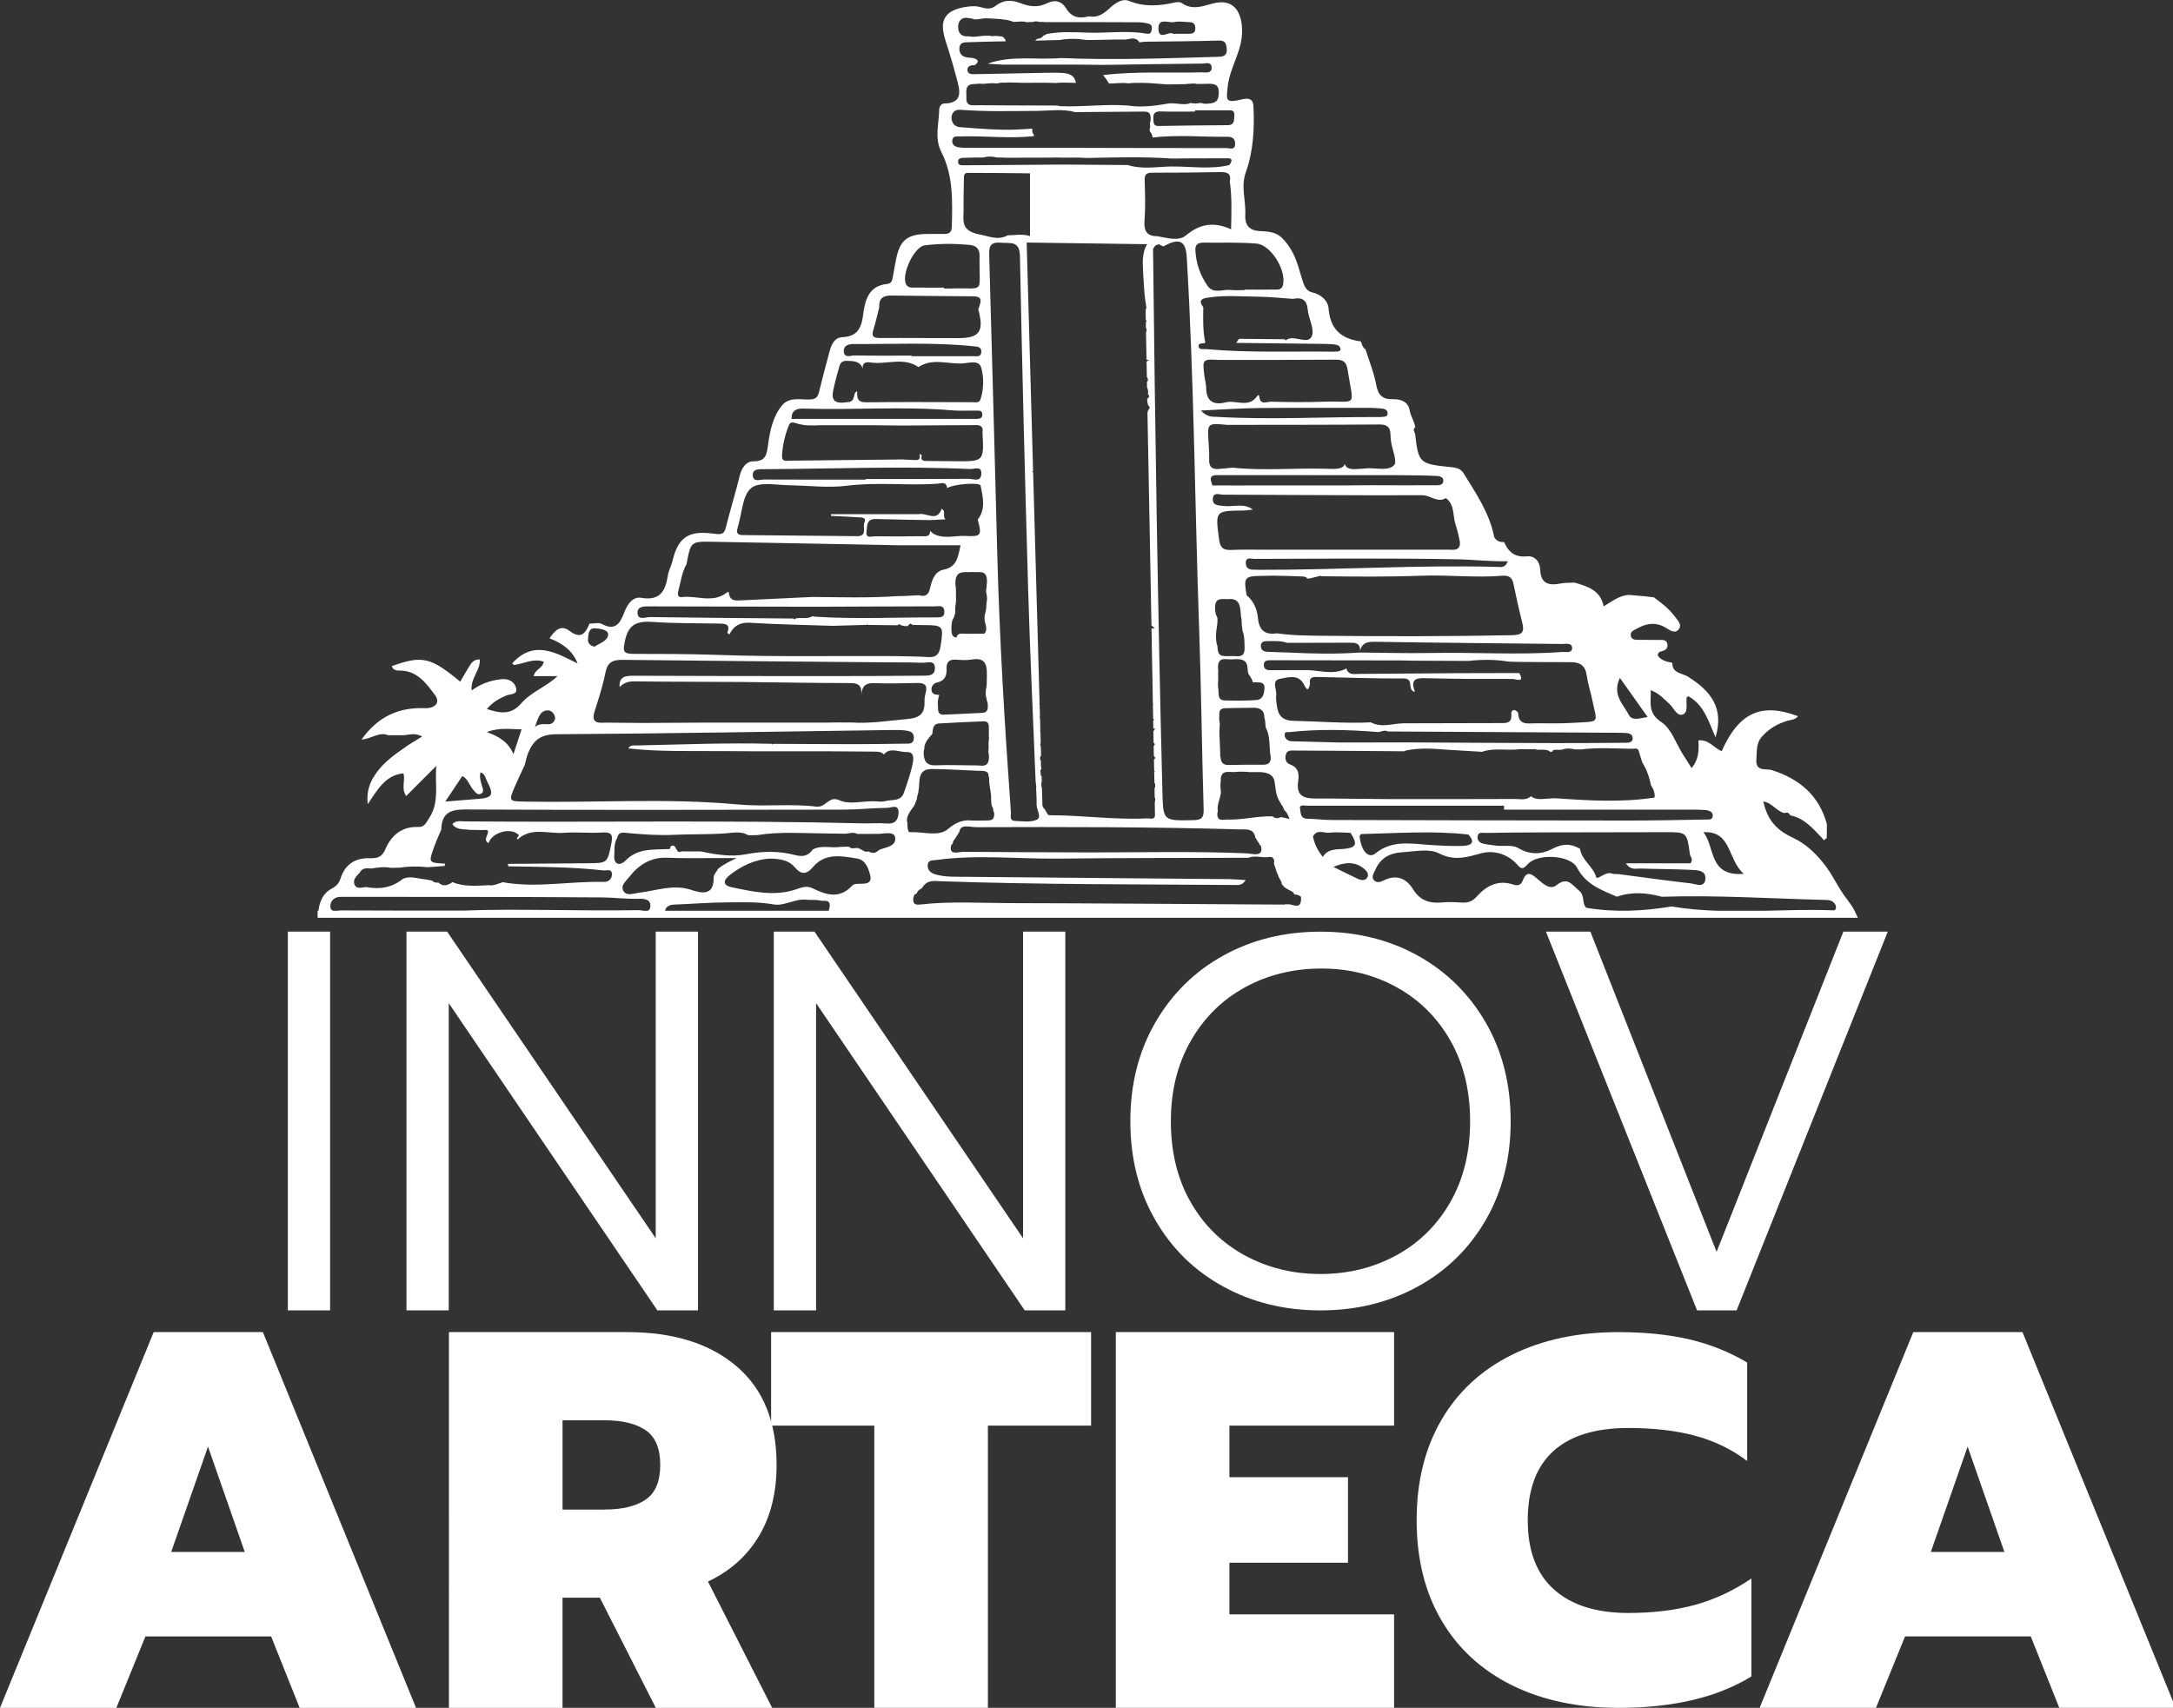 <?xml version="1.0" encoding="utf-8"?>
<!-- Generator: Adobe Illustrator 26.1.0, SVG Export Plug-In . SVG Version: 6.00 Build 0)  -->
<svg version="1.1" id="Capa_1" xmlns="http://www.w3.org/2000/svg" xmlns:xlink="http://www.w3.org/1999/xlink" x="0px" y="0px"
	 viewBox="0 0 595.28 467.85" style="enable-background:new 0 0 595.28 467.85;" xml:space="preserve">
<rect x="0" y="0" width="595.28" height="467.85" fill="#333333" stroke="none"/>
<style type="text/css">
	.st0{fill:#FFFFFF;}
</style>
<g>
	<g>
		<path class="st0" d="M78.85,255.21h11.58v103.75H78.85V255.21z"/>
		<path class="st0" d="M111.35,255.21h11.14l57.14,84.01v-84.01h11.58v103.75h-11.13l-57.15-84.16v84.16h-11.58V255.21z"/>
		<path class="st0" d="M211.98,255.21h11.14l57.14,84.01v-84.01h11.58v103.75h-11.13l-57.15-84.16v84.16h-11.58V255.21z"/>
		<path class="st0" d="M335.2,352.49c-7.92-4.31-14.16-10.41-18.72-18.29c-4.55-7.87-6.83-16.89-6.83-27.04s2.28-19.16,6.83-27.04
			c4.56-7.88,10.77-14,18.65-18.36c7.88-4.36,16.74-6.54,26.62-6.54c9.86,0,18.73,2.18,26.61,6.54
			c7.88,4.37,14.09,10.49,18.65,18.36c4.55,7.88,6.83,16.89,6.83,27.04s-2.28,19.17-6.83,27.04c-4.56,7.88-10.79,13.97-18.72,18.29
			c-7.92,4.32-16.77,6.48-26.54,6.48C351.97,358.97,343.12,356.81,335.2,352.49z M382.52,343.88c6.26-3.42,11.19-8.28,14.8-14.59
			c3.6-6.31,5.41-13.69,5.41-22.13c0-8.35-1.78-15.68-5.34-21.99c-3.56-6.31-8.45-11.19-14.66-14.66
			c-6.22-3.46-13.12-5.19-20.71-5.19c-7.68,0-14.66,1.71-20.92,5.12c-6.26,3.42-11.22,8.3-14.87,14.66
			c-3.65,6.36-5.48,13.71-5.48,22.06c0,8.44,1.8,15.82,5.41,22.13c3.6,6.31,8.54,11.17,14.8,14.59c6.26,3.41,13.19,5.12,20.78,5.12
			C369.33,349,376.25,347.29,382.52,343.88z"/>
		<path class="st0" d="M423.5,255.21h12.17l34.58,87.73l34.73-87.73h12.17l-41.41,103.75h-10.84L423.5,255.21z"/>
	</g>
	<g>
		<path class="st0" d="M42.1,364.92h29.92l41.95,102.94H82.09l-7.82-19.58H39.84l-7.97,19.58H0L42.1,364.92z M67.05,425.14
			l-10.07-28.86l-10.08,28.86H67.05z"/>
		<path class="st0" d="M122.98,364.92h48.86c12.63,0,22.61,3.12,29.92,9.35c7.32,6.23,10.98,15.24,10.98,27.03
			c0,7.66-1.63,14.19-4.89,19.58c-3.25,5.41-7.89,9.53-13.91,12.37l17.59,34.61h-31.87l-15.34-30.19h-10.22v30.19h-31.12V364.92z
			 M165.69,413.52c4.81,0,8.54-0.91,11.2-2.73c2.65-1.81,3.98-4.97,3.98-9.49c0-4.52-1.33-7.68-3.98-9.5
			c-2.66-1.81-6.39-2.72-11.2-2.72h-11.58v24.45H165.69z"/>
		<path class="st0" d="M239.51,390.54h-28.27v-25.62h87.66v25.62h-28.27v77.31h-31.12V390.54z"/>
		<path class="st0" d="M305.67,364.92h76.23v25.62h-45.11v14.13h32.48v23.42h-32.48v14.14h45.11v25.62h-76.23V364.92z"/>
		<path class="st0" d="M414.18,461.65c-8.36-4.15-14.8-10.08-19.32-17.8c-4.52-7.71-6.78-16.85-6.78-27.39
			c0-10.54,2.25-19.7,6.78-27.46c4.52-7.76,10.95-13.71,19.32-17.86c8.36-4.14,18.11-6.22,29.27-6.22c7.21,0,13.64,0.67,19.32,1.98
			c5.67,1.32,10.96,3.45,15.86,6.35v26.97c-4.23-3.19-8.99-5.5-14.27-6.92s-11.39-2.11-18.31-2.11c-9.03,0-15.89,2.11-20.54,6.35
			c-4.66,4.24-6.99,10.54-6.99,18.91c0,8.39,2.4,14.72,7.21,18.99c4.8,4.29,11.58,6.42,20.33,6.42c6.82,0,12.95-0.75,18.38-2.25
			c5.43-1.51,10.54-3.91,15.35-7.2v26.83c-9.33,5.75-21.43,8.61-36.33,8.61C432.3,467.85,422.54,465.79,414.18,461.65z"/>
		<path class="st0" d="M524.13,364.92h29.92L596,467.85h-31.87l-7.82-19.58h-34.43l-7.97,19.58h-31.87L524.13,364.92z
			 M549.09,425.14l-10.07-28.86l-10.08,28.86H549.09z"/>
	</g>
	<path class="st0" d="M508.69,250.88c-0.13-0.29-0.24-0.58-0.41-0.85c-0.11-0.16-0.14-0.34-0.18-0.53h-0.09
		c-0.13-0.26-0.24-0.54-0.39-0.78c-0.96-1.61-2.22-3-3.3-4.73c-1.41-2.26-2.62-4.65-4.22-6.78c-2.38-3.17-5.3-6.03-8.94-7.72
		c-4.77-2.21-7.03-5.08-8.1-9.93c2.4,0.35,3.62,2.69,5.79,3.18c0.72-0.29,1.25-0.11,1.56,0.62c3.8,0.72,6.14,3.51,8.62,6.09
		c0.2,0.24,0.4,0.47,0.6,0.71c0.27-0.2,0.53-0.4,0.8-0.6c0.01-1.02,0.02-2.03,0.03-3.05c0-0.26,0-0.52,0-0.77
		c-2.14-7.86-7.5-12.35-15.05-14.77c-1.55-0.5-4.54,0.57-4.26-2.94c0.17-2.15-0.12-4.34,1.44-6.15c1.89-2.18,4.26-3.58,7-4.41
		c1.02-0.31,2.21-0.25,2.96-1.28c-10.08-3.79-16.21-0.98-20.91,9.61c-2.11-0.97-3.62-3.28-6.36-2.98c0.14,2.64,0.14,5.22-1.88,7.58
		c-0.9-1.42-1.65-2.58-2.39-3.76c-1.9-3.01-3.14-7.01-5.84-8.79c-3.87-2.54-2.85-5.41-2.95-8.79c2.35,0.91,3.67,2.45,5.15,3.82
		c1.17,1.08,2.04,3.46,3.65,2.83c1.51-0.59,0.85-2.96,1.01-4.58c0.01-0.15,0.29-0.28,0.45-0.42c4.28,2.31,5.54,6.79,7.48,11.27
		c2.44-8.12-1.45-12.72-7.25-16.42c-1.61-1.24-4.61-0.87-4.59-3.99c-1.49-0.32-3.02-0.56-3.99-2.01c0.01-1.27,1.21-1.04,1.88-1.45
		c0.79-0.48,0.93-1.18,0.69-1.96c-0.22-0.72-0.89-0.84-1.55-0.85c-2.04-0.02-4.08,0.01-6.11-0.02c-0.88-0.01-1.98,0.06-2.26-1
		c-0.34-1.3,0.86-1.63,1.73-2.12c2.62-1.48,5.17-1.82,7.92-0.14c0.95,0.58,2.46,1.68,3.44,0.38c1.03-1.37-0.34-2.52-1.16-3.64
		c-1.54-2.08-3.59-3.58-5.62-5.12c-0.81-0.1-1.63-0.2-2.44-0.3c-1.46-0.12-2.92-0.24-4.38-0.36c-2.66,0.1-4.64,1.76-6.96,3.13
		c-0.84-4.42-4.39-5.46-7.94-6.51c-1.26,0.07-2.54-0.01-3.76,0.23c-3.27,0.63-5.56,0.19-5.69-3.89c-0.07-2.13-1.53-3.76-3.65-3.54
		c-3.32,0.34-5.05-1.21-6.24-3.93c-1.17,0.1-2.1-0.29-2.7-1.34c-1.27-6.61-5.03-12.03-8.46-17.59c-0.87-1.42-2.57-1.49-4.08-1.65
		c-7.92-0.83-8.24-1.14-9.13-9.11c-0.24-0.58-0.7-1.17,0.04-1.73c-0.2-1.63-1.24-2.95-1.52-4.62c-0.38-2.32-2.36-3.15-4.62-3.07
		c-2.74,0.09-4.03-1.07-4.55-3.92c-0.6-3.32-1.93-6.51-2.94-9.76c-0.82-0.48-0.96-1.36-1.26-2.15c-5.27-0.69-8.39-3.24-8.84-8.95
		c-0.17-2.2-1.98-3.91-4.56-4.5c-1.74-0.4-2.23-2.06-2.69-3.57c-0.71-2.31-1.28-4.62-2.34-6.81c-0.86-1.79-2-3.47-3.49-4.79
		c-1.52-1.34-3.54-1.53-5.52-1.59c-2.95-0.1-4.39-1.44-4.23-4.52c0.21-3.86-1.28-7.59,0.15-11.61c2.06-5.79,2.4-11.99,2.09-18.13
		c-0.15-2.91-2.73-1.91-4.15-1.61c-3.67,0.79-3.21-0.52-2.93-3.49c0.51-5.5,4.11-9.99,3.97-15.74c-0.14-5.64-2.78-8.74-8.27-7.2
		c-2.92,0.82-5.52,1.73-8.28-0.19c-0.45-0.31-1.28-0.3-1.87-0.16c-4.24,0.97-8.34,1.3-12.59-0.43c-1.88-0.77-3.89,0.72-5.44,2.15
		c-1.54,1.42-3.21,2.55-5.47,2.08c-2.54,0.66-4.72,0.4-6.24-2.11c-1.25-2.07-3.12-2.54-5.24-1.48c-2.48,1.24-4.89,0.95-7.33-0.03
		c-2.41-0.97-4.72-0.89-6.8,0.75c-1.42,1.12-2.79,0.73-4.37,0.29c-1.88-0.52-5.3,0.12-7.06,0.9c-2.01,0.89-3.13,2.56-3.01,4.76
		c0.11,2.05,0.87,4,1.48,5.94c0.83,2.67,1.62,5.36,2.32,8.07c0.71,2.76,2.08,6.72-3.43,6.79c-0.83,0.01-1.35,0.92-1.37,1.65
		c-0.08,3.88-1.35,7.85,0.57,11.61c3.35,6.55,3.04,13.58,2.88,20.6c-0.04,1.59-0.93,1.89-2.23,1.88c-1.66-0.01-3.31-0.03-4.97,0.01
		c-5.07,0.13-7.05,1.82-8.05,6.85c-0.32,1.62-0.63,3.24-0.9,4.88c-0.16,0.94-0.41,1.84-1.49,1.94c-5.17,0.49-6.15,4.49-6.65,8.44
		c-0.46,3.61-1.56,5.97-5.62,6.14c-2.29,0.1-3.06,2.04-3.58,3.93c-1.01,3.67-1.97,7.36-2.88,11.06c-0.31,1.25-0.78,1.99-2.24,2.08
		c-2.72,0.16-5.87-0.85-7.93,1.66c-2.48,3.02-3.26,6.89-3.78,10.62c-0.39,2.75-0.52,4.71-4.14,4.68c-1.85-0.01-3.12,1.79-3.63,3.9
		c-1.15,4.69-2.57,9.31-3.76,13.99c-0.44,1.75-0.85,2.27-3.02,1.97c-6.38-0.88-9.95,0.09-11.66,7.46c-0.31,1.35-1.05,2.61-1.26,3.97
		c-0.66,4.23-2.13,6.98-7.31,6.09c-2.28-0.39-3.76,1.74-4.58,3.89c-1.11,2.9-2.35,5.34-6.2,3.27c-0.89-0.48-2.24-0.08-3.38-0.08
		c-1.1,2.63-2.31,4.37-5.47,1.98c-2.51-1.9-4.12,0.1-5.48,2.04c3.47,1.33,6.3,3.27,7.7,6.89c-6.09-3.03-11.98-6.54-17.93-0.03
		c0.17,0.14,0.33,0.28,0.47,0.45c2.7-0.33,5.27-1.92,8.17-0.92c-0.2,1.82-2.33,2.01-2.77,3.97h6.56c-3.17,2.99-7.28,4.35-9.92,7.43
		c-2.85,3.32-5.83,2.74-9.44,1.58c1.57-1.87,3.37-2.89,5.38-3.73c1.01-0.42,3.05-0.14,2.65-1.95c-0.38-1.72-1.95-2.66-3.83-2.51
		c-0.09,0.01-0.18,0.02-0.27,0.03c-0.04-0.03-0.08-0.05-0.11-0.04c-0.05,0.02-0.08,0.04-0.11,0.07c-2.77,0.29-5.36,1.22-7.88,3.04
		c-0.38-3.36,2.47-5.54,2.23-8.51c-1.92-0.03-2.52,1.33-3.24,2.5c-0.72,1.18-1.4,2.38-2.11,3.6c-8.17-6.74-10.41-7.24-18.75-4.26
		c0.46,1.42,1.64,1.18,2.73,1.24c4.42,0.25,6.79,3.62,9.06,6.62c1.64,2.17,0.04,3.77-2.8,3.66c-7.03-0.26-12.79,2.26-17.3,8.62
		c2.84-0.26,4.86-2.23,7.28-1.21c1.28,0,2.56,0.01,3.84,0.01c1.69,0.04,3.41-0.88,5.49,0.35c-1.39,0.86-2.58,1.59-3.76,2.32
		c-3.12,2.2-6.32,4.29-8.62,7.43c-1.73,2.37-2.94,4.9-2.52,8.79c2.74-4.1,4.88-7.94,9.78-8.46c0.61,2-0.7,4.13,0.76,6.22
		c2.66-2.67,5.22-5.24,8.23-8.24c-0.4,5.19,0.96,10.01-2.02,14.42c-0.8,1.19-1.16,2.38-2.99,2.3c-4.36-0.17-7.3,2.31-8.88,6.01
		c-0.96,2.26-2.2,2.6-4.27,2.54c-3.98-0.12-6.81,1.63-8.06,5.57c-0.4,1.26-1.14,2.11-2.38,2.75c-2.45,1.28-3.33,3.57-3.69,6.12h-0.2
		v1.88h421.92C508.87,251.22,508.77,251.05,508.69,250.88z M477.7,239.37c-9.8,0.85-7.82-7.6-11.09-11.39
		C474.43,227.53,473.19,235.49,477.7,239.37z M449.5,237.93c4.58,0.17,9.18,0.13,13.75,0.36c1.67,0.09,4.19,0.08,3.93,2.54
		c-0.26,2.53-2.63,1.32-4.05,1.16c-6.56-0.75-13.09-1.67-19.64-2.52c-0.63-0.08-1.32,0.05-1.89-0.17c-1.79-0.7-4.04,1.91-4.32,0.99
		c-0.9-3.02-4-4.64-4.44-7.77c-2.62-1.52-4.87-1.45-7.8,0.11c-2.6,1.39-5.95,1.64-9.12-0.31c-1.55-0.95-3.97-0.45-5.99-0.66
		c-1.14-0.11-2.26-0.3-3.39-0.49c-1.17-0.2-1.92-0.95-1.76-2.1c0.17-1.26,1.37-0.88,2.17-0.9c5.1-0.08,10.19-0.13,15.29-0.14
		c11.34-0.03,22.68-0.05,34.02-0.06c5.83-0.01,5.87-0.01,6.68,6.05c0.1,0.72,1.02,1.24,0.17,2.48h-17.7
		C446.69,238.5,448.23,237.88,449.5,237.93z M452.23,215.02c0.69,1.07,1.21,2.18,1.03,3.46c-8.91,1.38-17.78,0.84-26.64,0.23
		l-1.05-0.04c-0.44,0.04-0.89,0.07-1.33,0.11c-1.66,0.03-3.37,0.5-4.87-0.65c-1.29,1.2-2.91,0.73-4.37,0.74
		c-11.71,0.05-23.41,0.05-35.12,0.03c-6.58-0.02-13.16-0.18-19.74-0.16c-3.24,0.01-5.06-1-4.52-4.64c0.29-1.92,0.18-3.84-2.16-4.66
		c-1.15-0.41-1.46-1.35-1.28-2.46c0.27-1.64,1.64-1.37,2.7-1.37c9.93,0.04,19.86,0.12,29.79,0.2c0.17-0.06,0.33-0.13,0.48-0.22
		c3.67-0.77,7.35-0.53,11.04-0.22c3.18,0.19,6.37,0.38,9.55,0.57l0.16,0.04c3.4-1.2,6.95-0.31,10.41-0.73
		c0.15-0.1,0.3-0.1,0.45-0.01c1.13,0.01,2.25,0.01,3.38,0.02c0.17-0.1,0.34-0.09,0.5,0.02c1.35,0.36,2.89-0.35,4.12,0.72
		c0.13-0.12,0.27-0.12,0.42-0.02c0.14-0.11,0.2-0.26,0.2-0.44l0.6-0.14c0.6,0,1.21,0,1.81,0c1.17-0.46,2.36-0.42,3.56-0.12
		c0.58,0.01,1.15,0.01,1.73,0.02c4.71-0.59,9.42-0.23,14.14-0.17c0.7-0.03,1.53-0.35,1.75,0.75c0.3,0.98,0.61,1.97,0.91,2.96
		C451.06,210.74,451.83,212.81,452.23,215.02z M261.43,230.03c0.52-0.68,0.89-1.46,1.38-2.16c0.24-2.26,3.02-1.27,4.63-1.27
		c24.06-0.08,48.11-0.1,72.16,0.61c1.71,0.05,3.7-0.43,4.29,2.12c-0.01,0-0.03,0-0.04,0.01c0.08,0.13,0.17,0.27,0.25,0.41
		c0.23,0.4,0.45,0.81,0.74,1.18c-0.06-0.07-0.12-0.15-0.17-0.22c0.17,0.18,0.28,0.41,0.37,0.63c0.29,0.17,0.49,0.53,0.52,1.22
		c0.11,2.18-2.74,1.26-4.06,1.2c-15.41-0.65-30.81-0.18-46.22-0.26c-10.45-0.05-20.89-0.05-31.34-0.16
		c-1.2-0.01-3.37,0.86-3.49-0.82c-0.05-0.77,0.18-1.18,0.54-1.41c0.01-0.22,0.04-0.43,0.14-0.62c0.07-0.2,0.19-0.37,0.34-0.53
		C261.46,230,261.45,230.01,261.43,230.03z M270.8,203.57c0.08,0.81,0.01,1.64-0.04,2.46c0.09,0.38,0.16,0.77,0.16,1.32
		c-0.02,3.08-1.91,2.32-3.54,2.32c-3.67,0.01-7.35-0.18-11.01-0.02c-2.61,0.11-3.28-1.17-3.34-3.41c-0.01-0.53,0.07-0.9,0.2-1.19
		c0-0.24-0.01-0.48,0.04-0.74c0.21-0.9,0.81-1.69,1.37-2.39c0.23-0.29,0.48-0.59,0.76-0.86c0-0.01-0.01-0.02,0-0.03
		c0.16-1.21,0.09-2.73,1.85-2.84c4.03-0.25,8.07-0.43,12.11-0.59c1.79-0.07,1.48,1.31,1.53,2.4c0.02,0.34,0.03,0.68,0.01,1
		c0.03,0.22,0.01,0.44-0.03,0.66c0.02,0.22,0.06,0.43,0.05,0.65c-0.01,0.4-0.07,0.81-0.13,1.21
		C270.8,203.55,270.8,203.56,270.8,203.57z M261.86,161.02c-0.08-0.32-0.13-0.72-0.14-1.2c-0.05-3.84,2.49-2.94,4.69-3.13
		c1.63,0.28,4.02-0.91,3.97,2.66c0,0.35-0.05,0.63-0.1,0.9c0.03,0.36,0.01,0.72-0.06,1.07c-0.02,0.08-0.06,0.16-0.09,0.24
		c0,0.11,0.04,0.21,0.01,0.32c0,0.03-0.02,0.05-0.03,0.08c0.1,0.52,0.21,1.04,0.27,1.57c0.05,0.43,0.01,0.88-0.09,1.32
		c0,0.24-0.02,0.51-0.09,0.81c0.07,0.9-0.17,1.87-0.41,2.77c-0.03,0.09-0.05,0.19-0.07,0.28c0.01,0.25-0.01,0.51,0,0.76
		c0.01,0.17,0.02,0.34,0.03,0.5c0,0.05,0,0.05,0.01,0.08c0,0.01,0,0,0.01,0.02c0.01,0.03,0.1,0.42,0.1,0.41
		c-0.03-0.07-0.04-0.09-0.06-0.13c0.02,0.1,0.04,0.19,0.05,0.29c0.11,0.26,0.24,0.51,0.22,0.79c0.21,0.93,0.09,1.67-0.44,2.17
		c-0.07,0-0.14,0-0.21,0c-1.55,0.01-3.1-0.02-4.65,0.02c-1.08,0.02-2.44-0.44-2.75,1.01c-0.77-0.03-1.37-0.43-1.39-2.06
		c-0.02-1.4,0.06-2.62,0.67-3.41c0.08-0.34,0.2-0.68,0.32-1.03c0.02-0.06,0.03-0.12,0.05-0.17c0-0.18,0.01-0.36,0.01-0.54
		c-0.01-0.4-0.02-0.8,0.02-1.21c0.03-0.35,0.08-0.7,0.13-1.05c0.01-0.08,0.02-0.11,0.02-0.12c0-0.02,0-0.02,0.01-0.07
		c0.04-0.42,0.03-0.82,0.02-1.24C261.87,162.82,261.89,161.92,261.86,161.02z M261.87,180.71c1.39,0.09,2.82,0.21,4.18-0.02
		c3.35-0.56,4.34,0.66,4.3,4.05c-0.02,2.13,0,3.42-0.28,4.23c-0.01,0.32-0.03,0.65-0.02,0.97c0,0.17,0,0.35-0.01,0.52
		c0.12,0.5,0.24,1,0.3,1.5c0.18,0.32,0.26,0.73,0.27,1.23c0.03,1.13-0.1,2.03-1.51,2.09c-3.54,0.16-7.08,0.36-10.62,0.5
		c-1.43,0.05-1.55-0.98-1.53-2.08c0-0.11,0.01-0.22,0.01-0.32c-0.03-0.18-0.05-0.37-0.03-0.56c0,0,0,0,0-0.01
		c-0.01-0.05-0.02-0.08-0.02-0.14c-0.02-0.19-0.01-0.37,0.01-0.55c0.07-0.6,0.17-1.17,0.37-1.73c0.01-0.02,0.02-0.03,0.02-0.05
		c-0.83-0.03-1.83-0.02-2.08-1.03c-0.28-1.14,0.41-2.11,1.46-2.34c2.22-0.49,2.71-1.96,2.62-3.9
		C259.26,181.29,260.11,180.59,261.87,180.71z M268.24,64.2c-5.31-1.02-4.23-4.06-4.27-7.18c-0.04-2.91,0.06-5.82,0.1-8.73
		c0.12-1.12,1.02-0.93,1.71-0.93c5.46,0.01,10.92,0.05,16.38,0.12v17.2c-2.05-0.7-4.06-0.22-6.09-0.22
		C273.34,65.94,271.04,64.73,268.24,64.2z M316.18,211.24c0.1,0.02,0.2,0.02,0.3,0.04c-0.1,0.06-0.19,0.08-0.29,0.14l0.06,3.19
		c0.07,0,0.14,0,0.2,0.01c0,0.39-0.01,0.78-0.01,1.17h-0.17l0.05,2.76h0.13c0,0.35-0.01,0.7-0.01,1.05c-0.04,0-0.07,0.01-0.11,0.01
		l0.07,3.81c-0.1,1.23-1.41,0.73-2.2,0.77c-8.89,0.44-17.73-0.88-26.62-0.86c-0.46,0-0.69-0.31-0.85-0.78
		c-0.21-0.22-0.34-0.48-0.43-0.77c-0.38-0.28-0.63-0.67-0.72-1.13l-0.02,0l0-0.18c-0.02-0.14-0.02-0.27-0.01-0.41l-0.12-4.27h-0.1
		c-0.03-0.5-0.06-1-0.09-1.5c0.05,0,0.1,0,0.15,0l-0.05-1.7c-0.08-0.03-0.14-0.09-0.21-0.14c0-0.06-0.01-0.11-0.01-0.17
		c-0.03-0.43-0.06-0.85-0.12-1.27c0.08-0.1,0.15-0.21,0.26-0.26c-0.11-0.77-0.14-1.56-0.11-2.34c-0.09-0.13-0.17-0.26-0.22-0.44
		c0.01-0.2,0.01-0.4,0.01-0.61c0.05-0.14,0.14-0.26,0.25-0.34l-0.07-2.51c-0.06-0.13-0.12-0.26-0.14-0.45c0-0.04-0.01-0.06-0.01-0.1
		c0.01-0.18,0.08-0.28,0.13-0.41l-0.08-2.86c-0.05-0.15-0.07-0.32-0.07-0.54c0-0.12,0.03-0.2,0.05-0.3l-0.09-3.04
		c-0.02-0.1-0.09-0.13-0.09-0.26c0-0.17,0.03-0.3,0.07-0.41l-0.08-2.97c-0.02-0.08-0.07-0.12-0.08-0.22
		c-0.01-0.15,0.04-0.21,0.06-0.32l-1.77-63.23c-0.11-0.1-0.2-0.14-0.31-0.26c0.1-0.02,0.2-0.01,0.3-0.03l-1.76-62.66l32.24,0.44
		c0.26,0,0.52,0,0.77,0c-0.01,0.01-0.02,0.02-0.03,0.04c-1.35,2.21-1.24,4.97-1.08,7.55c0.07,1.18,0.14,2.36,0.21,3.53
		c0.08,1.43,0.17,2.85,0.39,4.26c0.01,0.08,0.03,0.16,0.04,0.24l0,0.11c0.01,0.01,0.01,0.03,0.02,0.04c0.1,0.56,0.18,1.11,0.24,1.67
		c-0.06,0.2-0.13,0.38-0.22,0.52l0.05,2.8c0.06,0.04,0.11,0.12,0.17,0.17c0,0.11,0.02,0.22,0.02,0.33
		c-0.06,0.01-0.12,0.03-0.18,0.05l0.03,1.64c0.07,0.11,0.15,0.2,0.17,0.38c0.03,0.33-0.03,0.62-0.15,0.89l0.1,5.24h0.08
		c-0.03,0.02-0.06,0.03-0.08,0.04l0.04,2.18h0.72c-0.27,0.18-0.49,0.32-0.71,0.47l0.08,4.27c0.16,0.15,0.28,0.36,0.29,0.72
		c0.01,0.31-0.11,0.47-0.27,0.59l0.03,1.57c0.3,0.43,0.36,1.04,0.24,1.77c0.54,0.57,0.32,0.96-0.18,1.29l0.01,0.79
		c0.08,0.33,0.15,0.66,0.23,0.99c0.6,0.44,0.5,0.88,0,1.32c-0.06,0.24-0.12,0.49-0.18,0.73l0.02,1.33c0.02,0.17,0.04,0.34,0.01,0.47
		l0.16,8.39c0.04,0.13,0.04,0.24,0.01,0.34l0.63,33.66c0,0,0.01,0,0.02,0.01h-0.02l0.26,14.04c0.23,0.22,0.51,0.48,0.92,0.83
		c-0.31,0-0.6,0-0.91-0.01l0.06,2.97c0.05,0.08,0.11,0.14,0.15,0.23c-0.05,0-0.1,0-0.15,0l0.2,10.89c0.04,0.03,0.08,0.03,0.11,0.06
		c-0.03,0.1-0.07,0.15-0.11,0.23l0.12,6.3c0.02,0.09,0.07,0.13,0.07,0.24c0,0.1-0.05,0.13-0.06,0.22l0.07,3.61
		c0.08,0.08,0.17,0.13,0.24,0.25c-0.07,0.12-0.15,0.16-0.23,0.25l0.04,2.2c0.18,0,0.32,0,0.51,0c-0.17,0.33-0.33,0.52-0.5,0.73
		l0.06,3.18c0.11,0.12,0.25,0.18,0.35,0.35c-0.08,0.23-0.2,0.38-0.33,0.52l0.05,2.73c0.15,0.13,0.29,0.3,0.39,0.55
		c-0.12,0.13-0.25,0.32-0.37,0.48L316.18,211.24z M315.87,68.21L315.87,68.21c0.11-0.2,0.22-0.4,0.35-0.58
		c0.12-0.18,0.26-0.35,0.45-0.46c0.14-0.08,0.29-0.11,0.45-0.14c0.19-0.04,0.39-0.08,0.58-0.12c0.03,0.09,0.06,0.12,0.09,0.22
		c0.25,0.11,0.5,0.22,0.75,0.32l0.16,0.06c4.41-2.47,6.13-1.57,6.4,2.92c2.02,33.85,2.2,67.75,3.39,101.63
		c0.58,16.56,0.74,33.13,1.24,49.69c0.07,2.49-0.79,2.89-2.99,2.93c-8.14,0.15-8.11,0.22-8.31-7.92
		C317.17,167.24,316.43,117.73,315.87,68.21z M324.84,64.52c-1.93,1.61-5.11,0.66-7.72,0.2c-2.84,0.01-3.8-1.32-3.59-4.18
		c0.27-3.67,0.17-7.37,0.04-11.05c-0.06-1.68,0.43-2.19,2.1-2.18c6.23,0.02,12.45-0.06,18.68-0.17c1.85-0.03,3.03,0.39,2.54,2.57
		c0.63,4.24,0.45,8.48,0.36,13.1C332.56,60.69,328.72,61.27,324.84,64.52z M336.76,45.22c-5.23,1.25-10.53,0.34-15.78,0.39
		c-3.99,0.04-8.04,0.87-12-0.4c-5.84-0.04-11.67-0.09-17.51-0.13c-9.2,0.07-18.4,0.15-27.6,0.2c-0.6,0-1.36,0-1.41-0.87
		c-0.07-1.09,0.83-1.14,1.55-1.17c1.77-0.08,3.54-0.07,5.31-0.1c1.27-0.35,2.53-0.33,3.8,0.01c0.5,0,1.01,0.01,1.51,0.01
		c0.27,0.02,0.54,0.04,0.81,0.05l12.97-0.03c0.27-0.01,0.54-0.02,0.82-0.03l2.23,0.04c1.29-0.01,2.57-0.02,3.86-0.02
		c0.25,0.01,0.5,0.02,0.75,0.03l1.65,0.08c7.72-0.15,15.44-0.39,23.15,0.14c4.84-0.02,9.68-0.07,14.52-0.05
		C336.48,43.37,338.34,43.08,336.76,45.22z M274.15,66.49c2.58,0.23,5.18-0.71,5.26,3.73c0.6,30.46,1.36,60.91,2.25,91.36
		c0.51,17.58,1.36,35.15,2.05,52.72c0.01,0,0.03,0,0.04,0c0.03,0.47,0.07,0.93,0.13,1.39c0,0.03,0.02,0.07,0.02,0.1h-0.07
		c0.05,1.53,0.17,3.06,0.14,4.58c-0.03,1.45,1.48,3.52,0.05,4.18c-1.69,0.78-3.98,0.41-5.99,0.33c-1.61-0.06-1.03-1.5-1.1-2.38
		c-1.69-23.51-3.11-47.04-3.73-70.61c-0.72-27.14-1.42-54.28-2.2-81.41C270.94,68.05,270.81,66.19,274.15,66.49z M340.11,169.6
		c0.03,0.37,0.04,0.75,0.05,1.13c0.01,0.17,0.02,0.33,0.03,0.5c0,0.03,0.01,0.06,0.01,0.09c0.08,0.5,0.15,1.06,0.2,1.63
		c0.42,0.89,0.54,2.29,0.55,4.64c0.02,2.81-1.98,2.07-3.45,2.13c-3.31,0.12-3.86,0.06-4.01-2.87c-0.05-0.15-0.14-0.28-0.17-0.43
		c-0.28-1.28-0.25-2.63-0.08-3.92c0.06-0.42,0.13-0.83,0.19-1.25c0.01-0.11,0.03-0.22,0.04-0.33c0.02-0.18,0.03-0.36,0.04-0.54
		c0.01-0.25,0.02-0.5,0.01-0.75c0-0.09-0.01-0.18-0.02-0.27c0-0.01,0-0.01,0-0.02c-0.01-0.06-0.04-0.18-0.06-0.28
		c-0.35-0.53-0.54-1.29-0.58-2.35c-0.14-3.39,2.18-2.45,3.75-2.6c3.45-0.31,3.12,2.88,3.35,4.66c0.01,0.05-0.01,0.08,0,0.13
		C340,169.14,340.08,169.35,340.11,169.6z M343.71,186.9c1.16,0.11,2.81-0.31,2.68,1.75c-0.09,1.46-0.47,3-2.2,3.12
		c-2.92,0.2-5.86,0.2-8.78,0.1c-1.86-0.07-1.49-1.74-1.64-2.92c-0.01-0.09,0.01-0.15,0-0.23c-0.1-0.48-0.15-0.98-0.12-1.46
		c0.03-0.53,0.1-1.05,0.06-1.58c-0.05-0.67-0.03-1.32,0.04-1.97c-0.06-0.29-0.1-0.62-0.09-1.01c0.07-3.03,2.4-1.92,3.93-2.07
		c1.98-0.19,4.06-0.17,4.16,2.39c0.01,0.09,0.05,0.17,0.05,0.26c0,0.24,0.02,0.48,0.04,0.72c0.03,0.18,0.08,0.36,0.13,0.53
		c0.16,0.28,0.34,0.54,0.52,0.81c0.29,0.43,0.56,0.93,0.67,1.45c0.01,0.04-0.01,0.07,0,0.11
		C343.35,186.9,343.53,186.89,343.71,186.9z M334.13,198.03c0-0.02-0.01-0.02-0.02-0.1c-0.05-0.34-0.1-0.69-0.13-1.03
		c-0.02-0.3,0.04-0.59,0.07-0.89c-0.02-0.14-0.05-0.25-0.05-0.41c0-1.41,0.89-1.61,2.02-1.61c2.53-0.02,5.06-0.11,7.59-0.11
		c1.63,0,2.79,0.88,2.73,2.5c0,0.02-0.01,0.02-0.01,0.04c0.15,0.49,0.25,1.01,0.29,1.49c0.02,0.25,0.03,0.5,0.05,0.76
		c0,0.06,0.01,0.12,0.01,0.18c0,0.04,0.02,0.17,0.03,0.23c0.02,0.11,0.07,0.22,0.09,0.33c0,0.01,0,0.01,0,0.01c0,0,0,0,0,0
		c0.04,0.09,0.08,0.19,0.12,0.28c0.1,0.19,0.2,0.39,0.26,0.63c0,0.01,0.01,0.01,0.01,0.02c0.7,1.92,0.54,4.03,0.75,6.04
		c0.09,0.31,0.15,0.64,0.17,1.04c0.05,1.48-0.61,2.05-2,2.06c-3.16,0-6.31-0.02-9.47,0.07c-1.74,0.05-2.19-0.83-2.3-2.23
		c-0.02-0.11-0.07-0.22-0.07-0.34c0-2.03-0.18-4.05-0.23-6.08c-0.02-0.95,0.14-1.88,0.1-2.83
		C334.13,198.05,334.13,198.06,334.13,198.03z M336.23,224.51c-1.04-0.03-2.76,0.66-2.76-1.52c0-0.3,0.09-0.49,0.14-0.73
		c-0.16-1.02,0.05-2.02,0.35-2.99c0.2-0.64,0.35-1.29,0.49-1.95c0-1.01-0.22-2.07-0.08-3.08c0.01-0.1,0.05-0.18,0.07-0.27
		c0-0.05-0.02-0.09-0.02-0.14c-0.04-3.28,2.43-2.14,4.07-2.36c1.12-0.15,2.27-0.03,3.41-0.03v0.06c1.01,0,2.02-0.01,3.03,0
		c2.82,0.03,4.22,1.09,4.29,3.16c0.01,0.06,0.04,0.12,0.05,0.18c0.15,1.19,0.27,2.43,0.7,3.56c0.37,0.98,1.09,1.93,1.61,2.87
		c0.1,0.18,0.13,0.36,0.17,0.54c0.63,0.56,1.16,1.37,1.5,2.56c-0.81-0.25-1.61-0.42-2.4-0.54c-0.69,0.42-1.57,0.42-2.21-0.2
		C344.43,223.51,340.35,224.64,336.23,224.51z M443.76,185.71c2.71,3.82,5.03,7.09,7.61,10.72c-1.96,0.24-4.21,1.22-5.16-0.6
		C444.71,192.95,441.54,190.27,443.76,185.71z M442.44,200.73c0.76,0,1.53,0.01,2.29,0.03c1.17,0.04,2.62,0.12,2.52,1.61
		c-0.08,1.23-1.5,1.1-2.5,1.11c-6.24,0.04-12.47,0.11-18.71,0.09c-13.74-0.04-27.49-0.13-41.23-0.2c-1.07,0-2.13,0.01-3.2,0.01
		c-4.9,0.01-9.79,0.02-14.69,0.02c-4.44-0.12-8.88-0.23-13.33-0.35c-0.98-0.17-1.61-0.75-1.66-1.75c-0.05-1,0.82-0.69,1.34-0.75
		c8.01-0.88,16.02-0.67,24.04-0.03c0.97,0.12,1.9-0.74,2.9-0.14C400.94,200.5,421.69,200.62,442.44,200.73z M434.68,185.05
		c0.31,2.25,1.04,4.44,1.51,6.68c1.38,6.61,2.25,5.82-4.91,6.27c-3.55,0.22-7.13,0.15-10.69,0.14c-2.06,0-4.54,0.62-4.7-2.76
		c-0.01-0.32-0.64-0.83-1.03-0.87c-0.55-0.06-0.9,0.5-0.85,1.03c0.31,2.86-1.68,2.53-3.44,2.54c-8.66,0.02-17.32,0.06-25.98,0.06
		c-3.02,0-6.08,1.34-9.05-0.26c-7.1,0.34-14.19-0.27-21.28-0.42c-2.92-0.06-4.11-1.48-4.46-4.05c-0.14-1-0.32-2.05-0.19-3.03
		c0.21-1.55-1.44-4.03,1.13-4.45c2.21-0.36,5.09-1.43,6.62,1.86c0.9,1.91,1.3,0.67,1.51-0.46c-0.36-2.12,1.2-1.88,2.41-1.86
		c7.75,0.12,15.5,0.45,23.24,0.39c3.04-0.03,0.78,3.24,3.09,3.66c-1.5-4.04,0.92-3.79,3.65-3.72c7.73,0.2,15.47,0.21,23.2,0.19
		c0.69,0,3.37,1.22,1.72-1.62c-5.66,0.01-11.32,0.01-16.98,0.04c-8.99,0.05-17.98,0.13-26.96,0.2c-1.36,0.01-2.88,0.4-3.4-1.5
		c-3.78,2.04-7.72,0.31-11.58,0.46c-2.91,0.01-5.82,0.02-8.73,0.01c-1.01,0-2.22,0.13-2.31-1.29c-0.09-1.5,1.13-1.42,2.14-1.42
		c11.64,0.01,23.29,0.03,34.93,0.05c0.75,0.01,1.5,0.02,2.25,0.03c0.27,0.01,0.54,0.02,0.81,0.03c3.82,0.02,7.64,0.03,11.46,0.05
		c0.51,0,1.01,0.01,1.52,0.01c1.03,0,2.06,0,3.09,0c3.63-0.4,7.25-0.4,10.85,0.2c0.96,0.03,1.93,0.06,2.89,0.09
		c4.71,0.02,9.42,0.08,14.13,0.06C432.85,181.37,434.31,182.36,434.68,185.05z M427.81,176.41c1.07,0.01,2.78-0.42,2.86,1.02
		c0.08,1.61-1.77,1.1-2.72,1.17c-12.09,0.88-24.2,0.04-36.29,0.28c-6.36,0.12-12.73-0.07-19.1-0.13c-6.45,0.46-12.9,0.34-19.36,0.01
		c-2.02-0.07-4.04-0.11-6.06-0.21c-0.98-0.05-1.74-0.5-1.73-1.61c0.01-1.28,0.99-1.3,1.89-1.31c1.77-0.02,3.56-0.13,5.28,0.47
		c5.64-0.01,11.28-0.02,16.92-0.04c1.57-0.01,3.14-0.07,3.09,2.19c0.54-2.15,1.95-2.47,4.03-2.44
		C393.68,176.09,410.75,176.22,427.81,176.41z M414.57,159.8c0.76,3.6,1.54,7.19,2.44,10.76c0.62,2.5,0.15,3.39-2.77,3.45
		c-17.06,0.33-34.12,0.34-51.18,0.16c-4.43-0.05-8.85-0.04-13.25-0.68c-3.2,0.47-4.86-0.71-5.2-4.14c-0.23-2.34-1.09-4.66-3.09-6.27
		c-0.89-4.92-0.6-5.28,4.12-5.32c1.13-0.01,2.25-0.04,3.38-0.06c1.2,0.02,2.4,0.05,3.6,0.07c1.5,0.05,3.01,0.1,4.51,0.16
		c0.26,0.08,0.52,0.15,0.78,0.23c0.01,0.17,0.09,0.29,0.24,0.37c0.15-0.11,0.3-0.12,0.47-0.03l2.66-0.64
		c0.2-0.17,0.39-0.18,0.59-0.01c9.16,0.12,18.34,0.2,27.46-0.14c7.44-0.28,14.83,0.62,22.24,0.01
		C413.2,157.59,414.21,158.08,414.57,159.8z M413.04,153.75c-0.64,1.93-1.96,1.56-3.02,1.54c-21.64-0.58-43.24,0.86-64.87,0.8
		c-0.51,0-1.02-0.04-1.53-0.03c-1.29,0.04-2.33-0.3-2.34-1.82c-0.01-1.75,1.4-1.14,2.23-1.14c18.58-0.04,37.16-0.25,55.73,0.12
		C403.72,153.29,408.25,153.86,413.04,153.75z M398.75,143.71c0.45,1.3,0.72,2.67,1.04,4.01c0.52,2.13-0.27,3.14-2.51,2.86
		l-50.14,0.01c-3.29,0.01-6.59-0.09-9.88,0.06c-2.22,0.1-3.01-0.66-3.31-2.93c-1.02-7.79-1.12-7.77,6.64-7.87
		c0.88-0.01,1.76-0.17,2.64-0.26c-2.5-1.91-5.4-0.63-8.1-0.99c-1.44-0.19-3.05-0.08-2.87-2.08c0.16-1.79,1.8-1.01,2.75-1.01
		c18.2,0.04,36.39,0.23,54.59,0.15c2.27-0.01,4.16,2.19,6.49,0.79C398.59,138.27,397.91,141.27,398.75,143.71z M393.07,130.36
		c0.91,0.04,2.36,0.04,2.32,1.37c-0.04,1.34-1.45,1.19-2.37,1.2c-5.81,0.04-11.62,0-17.42-0.01c-2.03,0.01-4.07,0.03-6.1,0.04
		c-0.25,0.01-0.5,0.01-0.76,0.02c-8.92,0-17.85,0-26.77,0l-0.78,0c-0.51,0-1.01,0.01-1.52,0.01c-1.53,0-3.06-0.01-4.59-0.01
		c-0.76,0-1.52,0-2.28,0c-0.51,0.12-0.84-0.01-0.84-0.61c-0.93-2.28,0.59-2.23,2.1-2.22c16.4,0.01,32.8,0.01,49.2,0.02
		C386.52,130.21,389.8,130.21,393.07,130.36z M380.92,119.1c0.01,0.64,0.06,1.28,0.16,1.9c0.34,2.22,1.75,5.46,0.82,6.43
		c-1.61,1.66-4.78,0.74-7.3,0.85c-2.57,0.11-5.66,0.91-6.21-1.19c-0.49,1.65-3.02,1.37-5.56,1.31c-8.38-0.21-16.78,0.6-25.16-0.29
		c-1.24,0.12-2.48,0.22-3.71,0.35c-1.9,0.2-2.79-0.54-2.72-2.54c0.06-1.63-0.07-3.27-0.17-4.9c-0.33-5.13-0.34-5.13,5.16-4.63
		c13.88-0.02,27.77,0,41.65-0.11C380.04,116.26,380.9,117.07,380.92,119.1z M374.47,111.72c1.27,0,2.55,0.05,3.81,0.16
		c0.9,0.08,1.93,0.29,1.84,1.46c-0.08,1.02-1.11,0.76-1.8,0.9c-0.12,0.02-0.25,0.02-0.38,0.01c-14.88-0.09-29.77,0.8-44.65-0.06
		c-1.17-0.07-2.52,0.18-4.3-1.73c5.84-0.26,10.77-0.63,15.71-0.68C354.61,111.68,364.54,111.73,374.47,111.72z M369.13,101.09
		c1.76,11.04,2.88,8.6-6.79,8.96c-4.7,0.17-9.42,0.11-14.13-0.01c-1.12-0.03-3,1.07-3.22-1.36c-0.02-0.26-0.18-0.77-0.59-0.18
		c-2.3,3.37-5.73,1.04-8.56,1.7c-3.4,0.87-5.35-0.19-5.42-3.96c-0.02-1.13-0.37-2.25-0.5-3.37c-0.54-4.51-0.53-4.51,4.2-4.27
		c10.56-0.01,21.12,0.02,31.68-0.07C367.77,98.51,368.79,99.01,369.13,101.09z M358.25,84.82c0.23,2.49,1.95,5.42,1.1,7.3
		c-1.06,2.37-4.47-0.27-6.71,0.81c-0.23,0.35-0.47,0.35-0.71,0.01c-4.17-0.04-8.34-0.09-12.51-0.13c-0.26,0.37-0.52,0.75-0.78,1.12
		c8.24,0.09,16.49,0.18,24.74,0.29c1.01,0.01,2.03,0.08,3.01,0.3c0.36,0.08,0.8,0.65,0.84,1.03c0.07,0.61-0.54,0.73-1.05,0.76
		c-0.38,0.03-0.76,0.04-1.14,0.03c-11.55-0.14-23.1,0.34-34.63-0.7c-0.78-0.07-2.06,0.34-2.07-0.93c0-0.86,1.24-0.47,1.85-0.82
		l-0.05-0.26c-0.66-3.13-0.54-6.3-0.51-9.46c-1.17-1.59-0.88-2.31,1.19-2.63c4.66-0.73,9.31-0.31,13.96-0.26
		c3.15,0.03,6.29,0.39,9.43,0.6C356.64,81.37,357.99,82.11,358.25,84.82z M344.15,66.72c4.08,0.33,8.35,7.43,7.29,11.43
		c-0.37,1.4-1.5,1.15-2.44,1.17c-2.66,0.05-5.33,0.02-7.99,0.02v0.12c-1.27,0-2.55,0.13-3.8-0.03c-2.16-0.26-4.79,1.19-6.39-1.1
		c-2.05-2.94-3.23-6.3-3.36-9.95c-0.05-1.55,0.97-1.92,2.24-1.91C334.51,66.52,339.35,66.34,344.15,66.72z M338.14,31.62
		c-0.09,1.26,0.12,2.65-1.82,2.67c-6.29,0.05-12.59,0.09-18.88,0.22c-1.63,0.03-1.39-0.96-1.47-1.97c-0.11-1.43,0.37-2.05,1.9-2.01
		c3.17,0.09,6.34,0.03,9.51,0.03v-0.33c2.91,0,5.83,0.01,8.74,0C337.14,30.22,338.25,30,338.14,31.62z M321.72,6.04
		c1.19-0.27,2.5-0.03,3.76,0c1.07,0.02,1.95,0.18,1.97,1.63c0.02,1.5-0.86,1.59-1.94,1.59c-1.26,0-2.51,0-4.17,0
		c-0.93-0.93-3.94,2.05-4-1.4C317.29,4.71,320.16,6.39,321.72,6.04z M262.47,7.29c0.01-1.53,1.02-2.54,2.36-2.41
		c0.7,0.07,1.45,0.16,2.09,0.43c1.01,0.06,2.38-0.34,3.29-0.3c1.7,0.07,3.52,0.15,5.21,0.39c0.78,0.11,1.51,0.31,2.2,0.6
		c0.53-0.01,1.06-0.04,1.59-0.08c0.91-0.08,1.64,0,2.21,0.21c0.23-0.07,0.47-0.12,0.74-0.12c0.19,0,0.36,0.03,0.52,0.06
		c0.45-0.15,0.93-0.24,1.4-0.2c0.29,0.02,0.55,0.09,0.8,0.18c0.51-0.16,1.2,0.03,1.73,0.02c8.39-0.02,16.78-0.01,25.17,0.03
		c1,0,2.03,0.15,2.98,0.42c0.93,0.27,0.85,1.14,0.68,1.91c-0.17,0.76-0.64,0.93-1.4,0.79c-5.38-0.96-10.83-0.07-16.24-0.28
		c-3.56-0.14-7.45-0.34-11.13,0.38c-0.22,0.28-0.45,0.37-0.69,0.33c-0.41,0.55-1.03,0.94-1.69,0.98c-0.06,0.01-0.11,0.02-0.17,0.03
		c-0.18,0.16-0.36,0.31-0.55,0.47c2.24-0.06,4.49-0.11,6.73-0.17c2.43-0.45,4.85-0.4,7.28-0.01c0.49,0,0.98,0.01,1.46,0.01
		c1.06-0.02,2.11-0.04,3.17-0.06c0.99-0.02,1.98-0.04,2.97-0.06c0.28,0,0.56-0.01,0.84-0.01c0.74,0,1.49-0.01,2.23-0.01
		c1.32-0.07,2.76-0.86,3.8,0.65l0.07,0.13c0.5-0.06,1.01-0.12,1.51-0.17c6.74-0.09,13.47-0.11,20.21-0.32
		c1.81-0.06,2.05,0.75,2.21,2.22c0.2,1.85-0.81,2.19-2.24,2.23c-14.38,0.4-28.75,0.95-43.13,0.34c-6.71,0.57-13.55-0.83-20.15,1.55
		c1.36,0.08,2.73,0.17,4.09,0.25c6.88,0,13.76,0,20.64,0c2.32,0.03,4.63,0.05,6.95,0.08c9.02-0.13,18.04-0.29,27.06-0.36
		c0.96-0.01,2.68-0.63,2.65,1.17c-0.03,1.65-1.68,1.2-2.72,1.23c-9,0.23-18.02-0.34-27,0.75c0.61,0.75,1.17,1.51,1.6,2.32
		c1.83-0.01,3.57-0.32,5.38-0.05c0.87-0.15,2.08-0.15,3.81-0.14c2.24,0.02,4.48,0.28,6.73,0.43c1.68-0.03,3.36-0.05,5.04-0.08
		c0.46-0.07,0.93-0.11,1.41-0.11c0.59-0.1,1.19-0.07,1.77,0.06c0.93-0.02,1.85-0.03,2.78-0.04c1.76-0.03,3.22-0.03,3.16,2.52
		c-0.06,2.39-1.01,2.8-3.2,2.93c-0.8,0.05-1.32-0.05-1.66-0.25c-0.03,0.01-0.05,0.02-0.08,0.03c-0.99,0.2-1.92,0.23-2.77,0
		c-1.72,0.87-4.27-0.18-6.21,0.19c-3.62,0.62-7.24,1.09-10.85,0.55c-6.08-0.5-12.49,0.41-18.52,0.17c-0.31-0.01-0.58-0.08-0.83-0.18
		c-7.29,0.02-14.58-0.08-21.88-0.09c-1.56,0-3.24,0.39-3.14-2.01c0.06-1.53-0.59-3.69,1.91-3.78c0.82-0.03,1.77-0.21,2.6-0.06
		c1.03-0.06,2.06-0.23,3.09-0.18c0.24,0.01,0.48,0.04,0.72,0.08c0.78-0.21,1.54-0.3,2.3-0.22c0.61-0.08,1.29-0.09,2.04-0.05
		c3.39,0.18,6.79-0.01,10.19,0.08c0.59,0.02,1.1,0.03,1.56,0.05c1.86-0.2,4.03-0.04,5.62-0.03c-0.71-2.87-2.48-2.85-8.38-2.76
		c-6.33,0.1-12.67,0.28-19,0.36c-0.93,0.01-2.33,0.22-2.37-1.2c-0.03-1,1-1.32,1.98-1.23c0.83-0.63,1.42-1.3-0.02-1.85
		c-0.58-0.22-1.25-0.18-1.88-0.27c-1.43-0.2-2.34-0.92-2.28-2.47c0.07-1.93,1.62-1.67,2.8-1.73c3.3-0.14,6.6-0.17,9.9-0.24
		c-0.09-0.62-0.48-0.98-0.92-1.28c-0.63-0.12-1.3-0.18-1.95-0.21c-0.53,0.08-1.06,0.14-1.47-0.03c-0.36,0-0.69,0-0.98-0.01
		c-1.55-0.05-3.19,0.54-4.72,0.16c-0.05,0-0.11,0-0.16,0C263.82,10.09,262.46,9.49,262.47,7.29z M262.96,30.07
		c7.19,0.55,14.32,0.35,21.48,0.3c2.8-0.02,6.89-0.6,10.02,0.34c6.1-0.04,12.2-0.08,18.29-0.14c1.32-0.01,2.43-0.17,2.47,1.83
		c0.01,0.64-0.08,1.09-0.25,1.42c0.16,0.53,0.15,1.1-0.07,1.6c0.07,0.2,0.1,0.41,0.12,0.62c0.43,0.43,0.67,1.02,0.7,1.63
		c6.87-0.8,13.75-0.12,20.62-0.2c1.62-0.02,2.05,0.93,2.01,2.09c-0.05,1.65-1.53,1-2.34,1c-14.89,0.02-29.78-0.04-44.66-0.07
		c-8.53-0.02-17.05,0.01-25.58,0c-1.02,0-2.04,0.01-3.05-0.12c-1.1-0.14-2-0.68-1.84-1.97c0.16-1.29,1.3-0.99,2.11-1.02
		c6.73-0.23,13.46,0.65,20.19-0.08c0.02-0.12,0.05-0.22,0.07-0.32c-0.44-0.49-0.57-1.13-0.45-1.75c-0.86,0.05-1.72,0.11-2.6,0.17
		c-5.58,0.41-11.68-0.15-17.26-0.57C259.9,34.62,259.89,29.84,262.96,30.07z M253.33,67.21c4.04-0.51,8.1-0.5,12.18-0.13
		c2.09,0.19,2.88,1.17,2.84,3.18c-0.22,10.67,1.87,8.43-7.86,8.78c-0.64,0.02-1.27,0-1.91,0c0-0.08,0-0.17,0-0.25
		c-2.67,0-5.33,0.02-8-0.01c-0.85-0.01-1.79,0.12-2.34-0.86C246.81,75.35,250.38,67.57,253.33,67.21z M239.25,90.34
		c0.65-2.02,1.09-4.12,1.62-6.18c-0.18-2.29,0.99-3.22,3.17-3.2c7.49,0.08,14.99,0.17,22.48,0.21c1.56,0.01,2.52,0.38,1.94,2.2
		c-0.15,0.47-0.31,0.94-0.46,1.42c1.62,5.98,0.38,7.81-5.41,7.83c-7.09,0.02-14.18-0.07-21.27-0.02
		C239.63,92.6,238.56,92.48,239.25,90.34z M233.88,94.24c10.93,0.06,21.87-0.51,32.79,0.61c1.05,0.11,2.2,0.11,2.16,1.52
		c-0.05,1.55-1.35,1.2-2.29,1.2c-5.59,0.02-11.19,0.01-16.78,0.01v-0.16c-5.21,0-10.43,0.05-15.64-0.05
		c-1.05-0.02-2.89,0.88-2.97-1.17C231.08,94.64,232.49,94.23,233.88,94.24z M228.48,105.9c0.38-1.46,0.68-2.95,1.15-4.38
		c0.39-1.21,0.34-2.77,2.45-2.67c1.85,0.08,3.55,0.04,4.29,2.16c-0.24-1.72,0.9-1.9,2.11-1.72c4.35,0.67,8.99-1.59,13.13,1.27
		c3.85-2.57,8.1-0.75,12.16-1.01c1.72-0.11,4.42-1.04,5.04,1.21c0.76,2.73,0.7,5.79-0.2,8.63c-0.34,1.09-1.47,0.79-2.32,0.79
		c-9.66,0-19.32-0.11-28.97,0.03c-2.55,0.04-2.55-1.3-2.5-3.03c-1.35,0.5-0.28,2.63-2.31,2.95
		C228.48,110.76,227.46,109.85,228.48,105.9z M220.15,111.93c13.6,0.44,27.22-0.68,40.81,0.49c2.15,0.18,4.33,0.02,6.49,0.06
		c0.7,0.01,1.6-0.13,1.65,1.01c0.04,1.06-0.68,1.22-1.5,1.26c-0.25,0.01-0.51,0.01-0.76,0.01c-16.66,0-33.31,0-49.99,0
		C216.8,112.27,218.38,111.87,220.15,111.93z M216.13,116.42c0.31-0.79,1.05-0.8,1.91-0.5c2.22,0.76,4.56,0.67,6.88,0.56l3.08,0
		c1.27,0,2.54,0,3.8,0.01l6.14,0c0.5,0,1.01,0,1.51,0c2.05,0.02,4.1,0.05,6.14,0.07c0.5,0,1,0.01,1.5,0.01
		c6.89-0.04,13.78-0.08,20.67-0.12c1.27,0.11,1.59,0.88,1.39,2.01c0.42,7.95,0.42,7.95-7.4,7.89c-2.52-0.02-5.03-0.05-7.54-0.07
		c-1.02-0.01-2.17,0.11-1.69-1.55c-0.19-0.14-0.38-0.28-0.57-0.41c-0.04,0.74,0.36,1.71-1.03,1.71c-1.27-0.06-2.54-0.11-3.81-0.17
		c-10.25,0.12-20.5,0.25-30.74,0.34c-0.9,0.01-2.21,0.36-2.14-1.3C214.35,121.95,215.06,119.13,216.13,116.42z M209.29,128.53
		c18.83-0.09,37.66-0.9,56.48-0.04c1.11,0.05,3.28-1.02,3.05,1.47c-0.21,2.19-2.19,1.2-3.39,1.21c-9.41,0.07-18.83,0.04-28.24,0.04
		c0,0.06,0,0.12,0,0.18c-9.29,0-18.57,0.02-27.86-0.03c-1.11-0.01-2.96,0.79-3.1-1.05C206.08,128.39,207.87,128.53,209.29,128.53z
		 M202.05,144.68c0.07-0.24,0.11-0.5,0.18-0.74c1.07-3.52,1.16-8.22,3.53-10.22c2.14-1.81,6.78-0.86,10.31-0.8
		c5.29,0.09,10.82,0.79,15.84,0.15c8.38-1.08,16.65,0.03,24.93-0.57c0.95-0.07,2.45-0.7,2.61,1.21c1.72-1.1,8.98-1.7,9.19-0.65
		c0.6,3.1,1.48,6.37-0.8,9.28c1.16,4.3,0.99,4.71-3.24,4.48c-3-0.17-6.12,0.99-9.01-0.67c-0.26-0.24-0.52-0.49-0.78-0.73
		c-0.02,1.84-1.42,1.46-2.47,1.47c-4.2,0.06-8.4,0.09-12.6,0.03c-0.92-0.01-2.67,0.71-2.36-1.32c0.22-1.44-0.09-3.5,2.51-3.42
		c4.96,0.15,9.92,0.21,14.88,0.3c1.35-0.07,2.7-0.14,4.24-0.22c-0.93-0.85,0.24-2.25-1.06-2.87c-1.29,3.75-4.16,0.96-6.24,1.46
		h-24.04c-0.01,0.16-0.01,0.31-0.02,0.47c2.42,0.12,4.83,0.22,7.25,0.38c0.94,0.06,2.55-0.08,1.89,1.44
		c-0.54,1.26,0.91,3.77-1.97,3.74c-10.45-0.09-20.9-0.21-31.35-0.3C202.01,146.59,201.66,145.95,202.05,144.68z M185.96,161.31
		c0.61-2.29,0.9-4.69,2.12-6.79c1.14-6.16,1.14-6.21,7.05-6.11c14.78,0.25,29.56,0.55,44.33,0.82c2.04,0.05,4.09,0.1,6.13,0.14
		h17.54c-0.72,3.48-1.12,5.99-4.61,6.67c-2.43,0.47-3.22,2.82-3.68,4.91c-0.43,1.95-1.25,2.65-3.14,2.11
		c-0.92,0.05-1.84,0.1-2.76,0.14c-0.35,0.02-0.69,0.04-1.04,0.06c-0.79,0.02-1.58,0.03-2.36,0.05c-7.66,0.53-15.33,0.28-23,0.22
		c-6.52,0.31-13.04,0.63-19.56,0.93c-1.38,0.06-2.86,0.24-3.26-1.68c-0.07-0.32,0.04-0.96-0.72-0.38c-3.77,2.91-8.1,0.68-12.15,1.16
		C185.26,163.76,185.73,162.15,185.96,161.31z M178.01,166.11c15.13,0.04,30.26,0.07,45.39,0.1c10.93-0.04,21.85-0.1,32.78-0.11
		c1.02,0,2.42-0.47,2.52,1.4c0.07,1.46-0.78,1.63-1.93,1.63c-11.15-0.05-22.3,0.53-33.45-0.19c-0.26-0.01-0.5-0.06-0.74-0.15
		c-1.44,0.93-3.11,0.26-4.63,0.64c-0.19,0.31-0.38,0.32-0.58,0.01c-13.1-0.12-26.19-0.2-39.29-0.4c-1.17-0.02-3.23,0.97-3.42-0.95
		C174.45,166.03,176.44,166.1,178.01,166.11z M171.21,175.52c1-4.85,3.69-5.43,7.86-5.14c5.95,0.42,11.95,0.32,17.92,0.44
		c1.66,0.03,3.24,0.11,2.24,2.51c0.2,0.14,0.4,0.3,0.58,0.47c1.19-2.34,2.85-3.38,5.7-3.2c7.49,0.47,15,0.58,22.5,0.84
		c3.14-0.09,6.27-0.18,9.41-0.26l0.14-0.21l0.14,0.22l8.19,0.1c0.31-0.38,0.62-0.39,0.93,0l1.06,0.23c0.28-0.01,0.55-0.01,0.83-0.02
		l0.17-0.26c0.33-0.41,0.67-0.51,1.05-0.05c1.01,0.02,2.01,0.04,3.02,0.05c5.51,0.03,5.57,0.17,4.71,5.78
		c-0.31,2.06-1.09,3.13-3.37,2.98c-3.14-0.21-6.29-0.19-9.44-0.27c-16.15-0.09-32.3,0.25-48.44-0.33
		c-7.62-0.27-15.25-0.28-22.87-0.28C170.54,179.12,170.65,178.26,171.21,175.52z M170.63,180.76c23.57,0.29,47.15,0.46,70.72,0.67
		c3.82,0.03,7.65-0.01,11.47,0.13c1.19,0.04,3.21-0.85,3.29,1.33c0.09,2.41-2.01,2.2-3.64,2.21c-8.41,0.06-16.82,0.12-25.23,0.11
		c-17.84,0-35.68-0.02-53.53-0.09c-2.28-0.01-4.15,0.11-3.98,3.08c1.09-1.05,2.28-1.56,3.91-1.54c10.04,0.12,20.09,0.09,30.13,0.17
		c9.7,0.08,19.4,0.3,29.1,0.29c2.23,0,3.3,0.61,3.08,3.2c0.19-2.45,1.28-3.26,3.49-3.18c3.94,0.15,7.88,0.05,11.82-0.04
		c1.91-0.04,2.9,0.51,2.34,2.62c-0.19,0.73-0.36,1.51-0.33,2.25c0.11,3.34-1,4.68-4.77,5.01c-5.05,0.44-10.06,1.28-15.16,0.94
		c-1.28,0-2.57-0.01-3.85-0.01c-1.01,0.01-2.02,0.03-3.03,0.04l-32.91,0c-5.86,0.03-11.72,0.06-17.58,0.1
		c-2.82-0.03-5.63-0.06-8.45-0.08c-0.76,0-1.53-0.04-2.28,0.01c-2.41,0.16-3.11-0.77-2.35-3.13c1.13-3.5,2.26-7.02,2.97-10.62
		C166.44,181.31,167.95,180.72,170.63,180.76z M163,172.12c1.28,0.09,3.62,0.32,3.6,1.69c-0.03,1.72-2.28,2.36-3.71,3.33
		c-1.16-0.17-1.91-1-1.81-1.96C161.2,173.94,161.12,171.98,163,172.12z M150.31,194.62c1.17,0.1,2.06,1.74,1.65,2.62
		c-1.09,2.32-3.26,0.11-5.41,1.91C147.52,196.21,148.17,194.44,150.31,194.62z M142.89,199.77c-0.72,2.2-1.37,4.19-2.23,6.82
		c-1.45-3.33-3.89-4.81-7.3-6.04C136.91,199.18,139.83,199.82,142.89,199.77z M126.66,212.59c1.57,0.82,1.95,2.59,3.01,3.8
		c0.58,0.66,1.18,1.58,2.17,1.01c0.76-0.44,0.45-1.35,0.22-2.07c-0.38-1.21-0.77-2.41-0.43-3.76c1.31,0.42,1.39,1.72,1.87,2.63
		c1.88,3.56,1.38,4.37-2.61,4.66c-2.85,0.21-5.69,0.46-8.92,0.72C123.71,217,125.17,214.82,126.66,212.59z M177.38,249.5h-1.06
		c-0.46-0.07-0.92-0.17-1.28-0.17c-17.04,0.27-34.08-0.44-47.99,0.11c-13.31,0-23.49,0.02-33.67-0.04c-0.27,0-0.59,0.05-0.93,0.09
		h-1.13c-0.49-0.11-0.84-0.46-0.81-1.39c0.06-1.39,1.14-2.43,2.79-2.41c0.38,0.01,0.76-0.01,1.14-0.01
		c23.54,0.03,47.08-0.02,70.62,0.16c3.24,0.02,6.5,0.47,9.78,0.37c1.5-0.05,3.49,0.02,3.31,2.14
		C178.1,249.08,177.79,249.39,177.38,249.5z M172.41,240.18c2.63-3.33,5.9-5.4,10.42-5.21c4.55,0.2,9.12,0.08,13.68,0.09h5.28
		c-1.76,0.88-3.57,1.66-5.08,2.96c-0.42,0.78-1.21,1.56-1.2,2.33c0.06,5.23-3.35,4.33-6.28,3.39c-4.92-1.58-9.5,0.28-14.22,0.82
		c-1.44,0.17-3.33,0.99-4.22-0.46C169.87,242.61,171.53,241.31,172.41,240.18z M227.28,248.41c-0.05,0.41-0.15,0.77-0.27,1.09
		h-44.81c0.16-1.06,1.1-1.64,2.41-1.69c4.93-0.19,9.87-0.6,14.8-0.62c4.17-0.02,8.34-0.17,12.54,0.57c2.95,0.52,5.81-1.64,8.94-1.29
		c1.26,0.14,2.59-0.07,3.79,0.23C225.64,246.95,227.56,246.18,227.28,248.41z M236.81,242.06c-1.14,0.11-2.73-0.13-3.32,0.51
		c-3.5,3.81-7.17,2.6-10.94,0.74c-1.53-0.75-2.94-0.22-4.4,0.29c-5.93,2.04-11.79,0.67-17.63-0.53c-2.53-0.52-2.47-1.86-0.71-3.27
		c3.46-2.75,7.36-4.46,11.2-4.59c3.02,0.05,5.23,0.55,6.82,2.46c1.74,2.09,3.24,1.78,4.89-0.16c3.36-3.96,7.83-3.01,12.06-2.33
		c2.23,0.36,3.06,2.45,3.59,4.51C238.73,241.1,238.33,241.91,236.81,242.06z M241.06,232.71l0.02-0.02
		c-0.29,0.21-0.58,0.42-0.88,0.63c-0.76,0.52-1.5,0.37-2.23-0.08c-1.27,0.42-2.04-0.84-3.16-0.95c-0.78,0.01-1.62,0.38-2.27-0.37
		l-2.21,0.07c-2.53,0.42-5.2-0.57-7.65,0.7c-1.24,1.74-2.68,2.12-4.88,1.54c-4.42-1.16-8.87-1.1-13.47-0.21
		c-4.02,0.78-8.23,0.09-12.3-0.77c-0.25,0-0.5-0.01-0.74-0.01c-1.54,0-3.08-0.01-4.62-0.01c-1.64,0.98-1.25-2.52-2.98-1.34
		l-0.01,0.02c-0.01,0.54-0.24,0.82-0.81,0.69c-4.1,0.19-8.26-0.25-11.59,3.22c-1.21,1.26-3.2,1.34-3-1.49
		c0.11-1.61-0.14-3.29,0.8-4.77c0.35-1.92,1.96-1.45,3.03-1.35c4.18,0.4,8.63,0.67,12.53,0.48c4.76-0.24,9.64-0.03,14.44-0.43
		c1.93-0.16,4.03-0.6,5.9,0.54c0.8-0.01,1.6-0.01,2.39-0.02c6.35-1.04,12.73-0.49,19.1-0.46c1.76,0.02,3.52,0.04,5.28,0.07
		c1.04-0.15,2.09-0.49,3.12,0.06c2.02-0.01,4.04-0.01,6.06-0.02c1.58-0.13,4.03-0.65,4.29,0.94
		C245.6,231.81,242.87,232.05,241.06,232.71z M243,225.59c-2.28-0.18-4.59,0.01-6.88-0.04c-36.19-0.9-72.4-0.25-108.59-0.53
		c-1.23-0.01-2.58-0.38-3.61,0.72c1.13,1.7,2.99,1.31,4.62,1.59c1.28,0.02,2.56,0.04,3.84,0.06c0.68,0,1.64-0.33,1.21,1.01
		c-0.28,0.89-1.03,1.82,0.22,2.58c0,0-0.01,0.06-0.01,0.06c0.95-3.08,6.26-4.53,8.35-2.26c0.06,0.06-0.36,0.56-0.55,0.85
		c0.06,0.11,0.11,0.23,0.17,0.34c3.78-3.49,8.39-1.51,12.63-1.83c3.54-0.26,7.12,0.15,10.66-0.09c2.73-0.19,2.82,0.96,2.4,3.08
		c-1.07,5.33-1.01,5.32-6.67,5.35c-7.23,0.04-14.46,0.11-21.69,0.17c0.11,0.21,0.14,0.43,0.1,0.67c8.73,0.16,17.48,0.14,26.17,1.13
		c0.83,0.09,2.28-0.6,2.26,1.1c-0.02,1.36-1.02,2.08-2.29,2.04c-9.21-0.25-18.41,1.75-27.61,0.08c-1.26,0.34-2.43,1.06-3.81,0.82
		c-3.35,0.13-6.73,0.51-9.96-0.84c-1.24,0.82-2.5,1.41-3.82,0.13c-0.68,0.05-1.32-0.02-1.81-0.57c-0.67-0.11-1.34-0.22-2.01-0.34
		c-1.97-0.2-3.92-0.98-5.92-0.15c-2.99,2.48-6.43,2.98-10.14,2.27c-1.08,0.11-2.47,0.59-3.05-0.48c-0.74-1.38,0.37-2.49,1.34-3.45
		c0.7-1.43,1.97-1.23,3.21-1.14c1.79-0.32,3.58-0.52,5.39-0.18c0.75-0.02,1.5-0.04,2.25-0.05c2.56-0.38,5.12-0.42,7.69-0.13
		c0.5-0.03,1.01-0.06,1.52-0.09c1.08-0.09,2.15-0.17,3.23-0.26c-0.02-0.21,0.01-0.42,0.08-0.62c-4.52-0.24-4.55-0.25-3.03-4.51
		c0.59-1.64,1.33-3.23,2-4.84c0.11-4.26,2.14-5.51,6.47-5.49c34.67,0.18,69.34,0.1,104,0.04c3.94-0.01,7.89-0.45,11.83-0.5
		c1.07-0.02,3.1-1.14,2.95,1.46C246.01,224.63,245.22,225.77,243,225.59z M242.53,219.45c-1.05,0.3-2.27,0.04-3.41,0.04
		c-3.06,0-6.54,0.94-9.06-0.23c-3.1-1.44-3.7,2.03-6.44,1.7c-7.04-0.85-14.28,0.08-21.36-0.58c-19.38-1.8-38.77-0.44-58.15-0.78
		c-4.84-0.09-4.85,0-2.91-4.5c0.8-1.85,1.68-3.66,2.53-5.49c0.3-1.09,0.51-2.22,0.93-3.27c1.37-3.44,3.38-5.18,7.65-5.2
		c30.66-0.19,61.32-0.74,91.98-1.16c1.27-0.02,2.55-0.03,3.8,0.14c1.11,0.16,2.29,0.38,2.26,2c-0.04,1.78-1.32,1.59-2.42,1.6
		c-4.58,0.07-9.15,0.14-13.73,0.14c-7.5,0-15.01-0.06-22.51-0.09l-0.16,0.22l-0.15-0.23c-12.31-0.33-24.6,0.2-36.9,0.45
		c-0.83,0.02-1.83-0.21-2.35,0.81c8.76,0.98,17.56,0.66,26.34,0.74c9.58,0.09,19.16,0.03,28.73,0.05c4.22,0.01,8.43,0.06,12.65,0.09
		c0.94,0.01,1.78,0.13,2.29,0.8c1.59-2.15,4.25-0.59,6.29-0.68c2.21-0.11,1.83,2.17,1.52,3.54c-0.59,2.59-1.46,5.12-2.34,7.63
		C246.75,219.67,244.3,218.95,242.53,219.45z M248.65,226.81c-0.07-0.4-0.09-0.81-0.06-1.22c-0.18-0.61-0.19-1.26,0.03-1.91
		c0.29-0.83,0.76-1.52,1.28-2.22c0.2-0.26,0.4-0.52,0.56-0.8c0.04-0.06,0.07-0.13,0.1-0.19c0.01-0.04,0.02-0.07,0.04-0.11
		c0.05-0.18,0.17-0.43,0.2-0.52c0.11-0.35,0.27-0.68,0.39-1.02c0.04-0.59,0.18-1.13,0.36-1.64c0-0.16,0.02-0.34,0.07-0.56
		c0.48-2.22-0.55-5.98,3.64-5.96c4.19,0.02,8.38,0.33,12.58,0.48c1.36,0.05,3.04-0.2,2.98,1.51c0.12,0.24,0.19,0.5,0.17,0.78
		c-0.07,1.61,0.46,3.15,0.51,4.76c0.02,0.6,0.01,1.2,0.06,1.79c0.02,0.24,0.02,0.3,0.1,0.61c0.02,0.09,0.05,0.19,0.08,0.28
		c0.01,0.01,0.04,0.05,0.09,0.15c0.22,0.35,0.28,0.68,0.27,1c0.16,0.33,0.27,0.71,0.26,1.18c-0.07,1.78-1.38,1.52-2.48,1.57
		c-1.02,0.05-2.04,0.01-3.6,0.01c-2.17-0.25-4.19,0.28-6.58,2.32c-2.6,2.21-6.83,0.69-10.34,0.86
		C248.77,227.98,248.74,227.32,248.65,226.81z M353.21,247.71c-0.19,0.04-0.39,0.07-0.58,0.03c-0.08,0-0.14-0.05-0.21-0.07
		c-0.16,0.02-0.33,0.04-0.46,0.12c-0.53,0-1.07,0.01-1.6,0.01c-24.57-0.14-49.14-0.35-73.71-0.4c-8.13-0.02-16.28-0.55-24.39,0.37
		c-1.17,0.13-2.09,0.14-2.08-1.35c0.01-0.76,0.23-1.54,0.95-1.65c0.02-0.05,0.01-0.1,0.03-0.15c0.08-0.24,0.21-0.44,0.4-0.62
		c0.05-0.05,0.11-0.11,0.17-0.15c0.14-0.11,0.28-0.23,0.43-0.33c0.02-0.01,0.03-0.02,0.05-0.04c0.04-0.03,0.09-0.05,0.14-0.08
		c0.05-0.03,0.11-0.04,0.17-0.05c1.4-2.5,3.55-2,5.11-1.94c26.84,0.92,53.69,0.82,80.54,1.02c0.96,0.01,2.06,0.25,3.07-1.34
		c-1.64-0.1-3.01-0.24-4.38-0.26c-24.2-0.22-48.41-0.4-72.61-0.64c-2.66-0.03-5.34,0.11-7.97-0.65c-1.44-0.41-2.29-1.27-2.13-2.7
		c0.15-1.34,1.43-1.12,2.42-1.26c11.13-1.53,22.3-0.25,33.45-0.37c17.32-0.2,34.65-0.17,51.97-0.23c1.82-0.75,3.7,0.07,5.54-0.2
		c0.9-0.13,1.48,0.24,1.53,1.14c0.01,0.25-0.02,0.45-0.09,0.62c0.32,0.85,0.58,1.72,0.84,2.59c0.13,0.18,0.24,0.36,0.29,0.57
		c0.04,0.16,0.1,0.3,0.15,0.45c0.19,0.4,0.4,0.79,0.64,1.16c0.18,0.27,0.23,0.57,0.24,0.87c0,0.01,0,0.02,0.01,0.04
		c0.08,0.09,0.18,0.17,0.25,0.28c0.03,0.04,0.06,0.08,0.09,0.12c0.16,0.2,0.35,0.38,0.54,0.55c0.61,0.36,1.21,0.72,1.85,1.01
		c0.35,0.17,0.57,0.5,0.73,0.85c0.59,0,1.19,0.14,1.8,0.62C356.62,249.09,354.74,248.02,353.21,247.71z M356.14,221.53
		c-0.29-1.22,1.18-0.81,1.99-0.81c17.96-0.01,35.93-0.01,53.89-0.01c0,0.36,0,0.73,0,1.09c17.59,0,35.18,0,52.76,0
		c0.76,0,1.53,0.07,2.29,0.11c1.1,0.07,2.23,0.43,2.13,1.67c-0.1,1.15-1.36,0.91-2.18,0.93c-7.01,0.12-14.02,0.28-21.03,0.27
		c-27.15-0.01-54.3-0.08-81.45-0.15c-2.16-0.01-4.32-0.32-6.48-0.35C356.1,224.25,356.35,222.4,356.14,221.53z M362.38,234.73
		c-1.47-1.78-2.29-3.58-2.7-5.59c1.11-2.12,3.06-0.84,4.59-1.03c1.87-0.23,3.8,0,5.71,0.04c1.93,3.02,1.62,3.99-1.5,4.36
		C366.27,232.77,363.86,232.34,362.38,234.73z M374.44,240.55c-0.6,0.81-1.66,0.57-2.46,0.2c-2.26-1.04-4.47-2.17-6.7-3.27
		c3.08-1.31,5.89-1.56,8.37,0.48C374.4,238.59,375.21,239.51,374.44,240.55z M372.45,229.06c0.14-0.2,0.28-0.58,0.43-0.58
		c9.78-0.2,19.57-0.98,29.35,0.13c2.21,2.35,0.51,3.05-1.51,3.12c-3.02,0.1-6.06-0.08-9.09-0.27c-5.13-0.34-10.24-1.41-14.86,2.33
		C374.87,235.33,372.88,233.1,372.45,229.06z M501.64,249.36c-6.15-0.22-12.31,0-18.47,0.14h-12.52c-4.26-0.14-8.51-0.46-12.75-1.18
		c-7.77,1.28-15.55,1.68-23.36,0.35c-1.29-1.27-0.27-3.32-1.98-4.71c-1.99-1.61-3.11-3.91-6.2-1.45c-1.69,1.34-3.55-0.33-5.03-1.6
		c-1.5-1.28-3.06-2.79-4.21,0.38c-0.43,1.19-1.43,1.4-2.51,1.04c-4.22-1.41-7.43,0.31-10.13,3.33c-1.04,1.17-2.2,1.64-3.68,1.6
		c-1.78-0.05-3.59-0.25-5.35-0.07c-3.53,0.37-6.32-0.27-8.37-3.62c-1.75-2.85-4.45-4.12-7.88-2.45c-0.9,0.44-2.05,0.9-2.84-0.03
		c-0.8-0.93,0.05-1.94,0.41-2.81c1.32-3.18,3.98-4.61,7.21-4.8c3.43-0.19,7.45-1.12,10.19,0.27c4.34,2.22,7.63,1.06,11.74-0.03
		c3.21-0.85,7.13,0.17,9.75,3.15c1.13,1.28,1.54,1.32,2.92-0.2c2.68-2.94,11.6-2.48,13.42,0.99c2.48,4.73,6.72,6.12,10.92,7.99
		c4.12-1.44,8.23-1.11,12.34,0.01c14.74-0.49,29.45,0.48,44.17,0.85c1,0.03,2.07-0.09,2.88,0.7c0.46,0.45,0.81,1.02,0.6,1.69
		C502.71,249.54,502.09,249.38,501.64,249.36z"/>
</g>
</svg>
